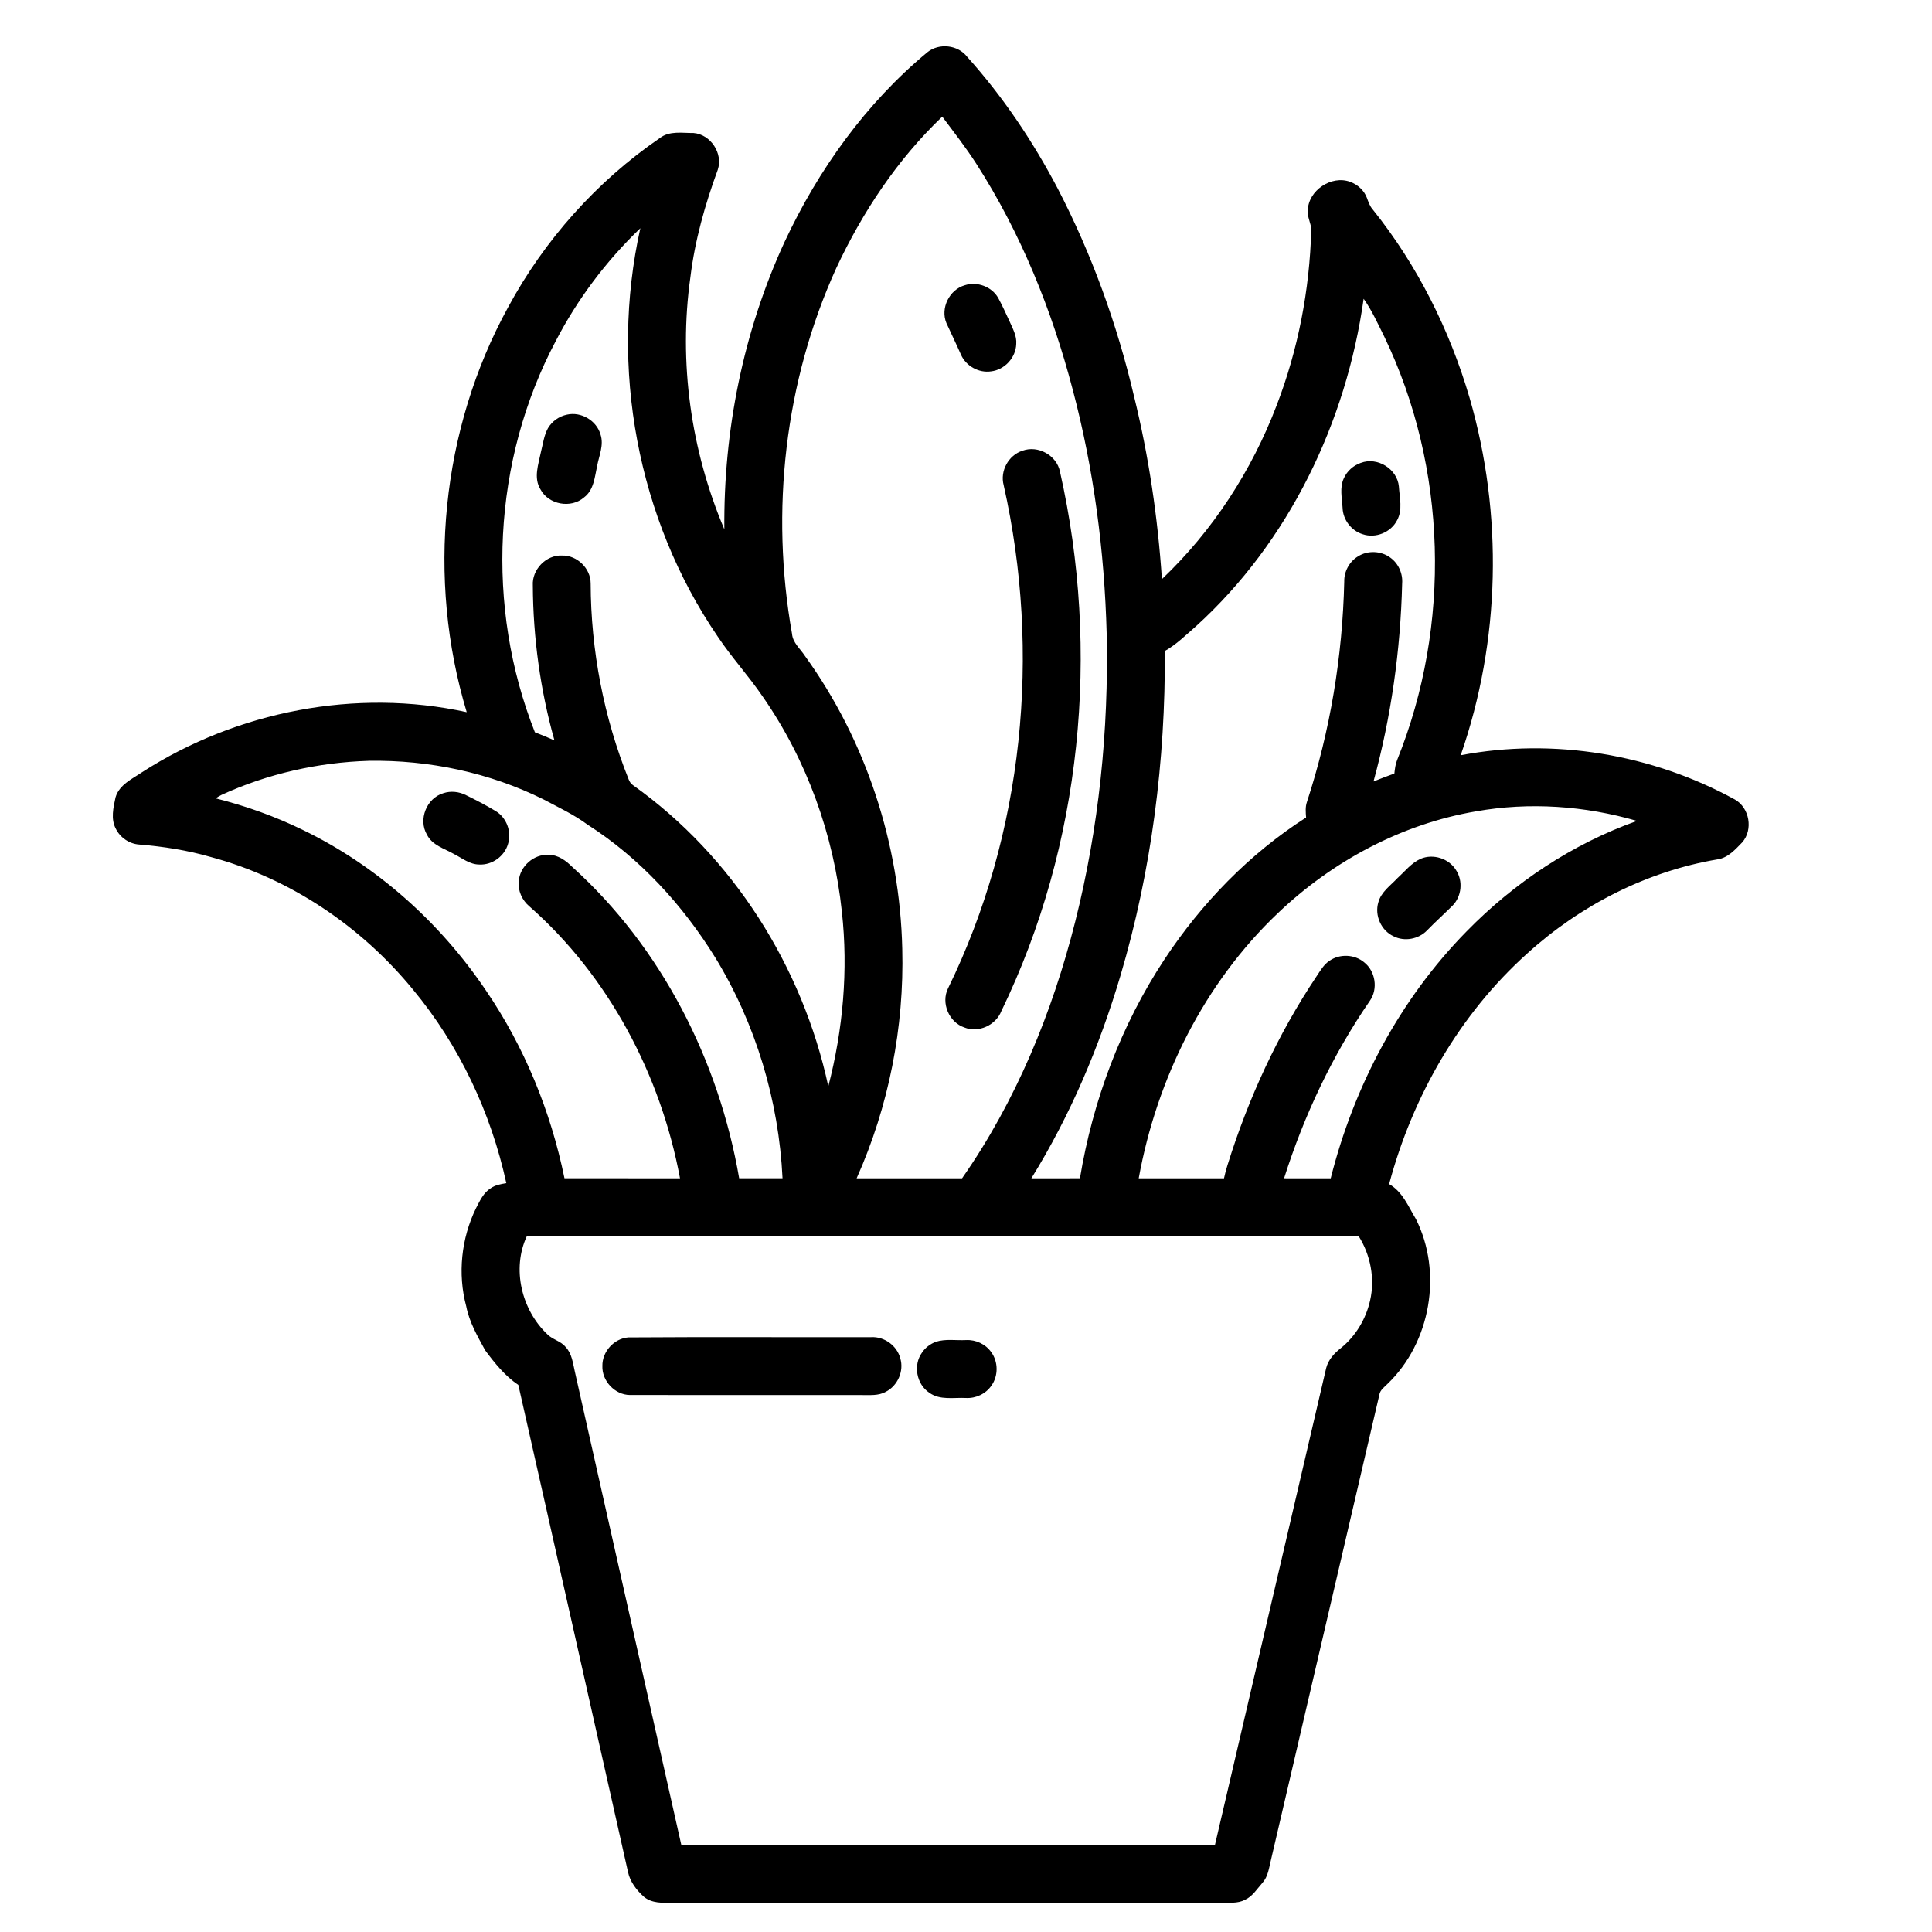 <svg xmlns="http://www.w3.org/2000/svg" viewBox="0 0 1000 1000" style="max-width:100%"><g fill="currentColor"><path d="M480.04 27.02c6.02-4.87 15.83-3.81 20.55 2.38 18.51 20.56 34.02 43.72 46.89 68.2 17.62 33.96 30.72 70.22 39.47 107.46 7.65 31.04 12.32 62.81 14.45 94.7 26.29-24.97 46.49-56.1 59.39-89.93 11.14-28.94 17.08-59.83 17.91-90.81-.02-3.45-2.12-6.56-1.79-10.06.23-10.38 12.21-18.43 21.93-14.85 3.85 1.39 7.21 4.39 8.66 8.28.8 2.13 1.51 4.36 3.07 6.09 23.01 28.71 39.76 62.21 50.09 97.46 17.42 60.18 16.01 125.77-4.61 184.97 48.1-9.13 99.09-.6 141.94 22.93 7.58 4.3 9.51 15.58 3.8 22.15-3.59 3.69-7.35 8.01-12.74 8.81-36.68 6.19-71.07 23.78-98.54 48.71-35.08 31.47-59.39 74.02-71.5 119.38 6.96 3.89 9.97 11.66 13.9 18.15 13.86 27.65 7.62 63.8-14.69 85.23-1.68 1.71-3.96 3.22-4.29 5.8-18.69 80.35-37.47 160.68-56.17 241.02-.96 3.93-1.45 8.26-4.27 11.41-2.82 3.14-5.11 7.05-9.1 8.86-3.82 2-8.23 1.4-12.37 1.48-94.66 0-189.33-.01-283.99.01-5.03.11-10.61.37-14.73-3.05-3.79-3.4-7.16-7.74-8.24-12.82-18.94-84.04-37.73-168.12-56.77-252.13-6.93-4.66-12.22-11.28-17.16-17.91-3.97-7.26-8.21-14.58-9.81-22.81-4.51-16.79-2.57-35.17 5.07-50.77 1.98-3.79 3.83-8.03 7.64-10.35 2.36-1.67 5.26-2.13 8.04-2.61-7.98-36.55-24.36-71.37-48.3-100.2-26.85-32.75-63.63-57.61-104.66-68.61-12.08-3.49-24.57-5.44-37.1-6.46-5.12-.36-9.87-3.63-12.1-8.24-2.65-5.02-1.23-10.92-.11-16.16 1.89-6.57 8.59-9.52 13.79-13.07 49.14-31.58 110.77-43.57 167.98-31.04-20.83-69.02-13.32-146.31 21.42-209.59 18.79-34.82 45.89-65.2 78.54-87.57 5.02-3.9 11.6-2.55 17.46-2.62 8.87.73 15.36 10.6 12.52 19.04-6.59 17.98-11.85 36.55-14.17 55.6-6.19 44.04.23 89.63 17.58 130.52-.49-51.09 9.79-102.44 31.23-148.9 17.44-37.32 42.05-71.7 73.89-98.08m-47.15 111.67c-26.77 58.81-34.22 125.86-22.94 189.35.38 4.65 4.24 7.72 6.63 11.39 31.71 43.86 49.19 97.58 50.43 151.62 1.06 40.71-6.99 81.65-23.62 118.84 18.19-.02 36.38 0 54.58-.01 27.89-39.95 46.66-85.7 58.55-132.8 12.26-48.61 17.38-98.94 16.29-149.04-1.12-42.56-6.65-85.08-17.55-126.27-10.77-41.17-26.91-81.19-49.96-117.06-5.41-8.43-11.59-16.33-17.59-24.35-23.22 22.16-41.26 49.35-54.82 78.33m-145.27 37.9c-32.69 61.67-36.44 137.62-10.76 202.44 3.42 1.29 6.79 2.69 10.12 4.21-7.31-26.05-11.05-53.1-11.19-80.16-.53-8.27 6.87-15.97 15.19-15.54 7.73-.17 14.74 6.68 14.74 14.41.11 34.71 6.78 69.39 19.73 101.6.43 1.11 1.14 2.13 2.14 2.83 51.76 36.79 87.83 94.05 101.14 155.92 7.63-29.41 10.36-60.17 7.02-90.41-4.21-39.76-18.15-78.61-41.05-111.45-7.26-10.67-16.05-20.19-23.19-30.94-41.69-60.94-56.1-139.42-40.08-211.37-17.66 16.92-32.57 36.73-43.81 58.46m418.2-21.94c-8.98 63.96-38.67 125.76-86.74 169.46-5.21 4.49-10.13 9.47-16.17 12.85.35 56.7-6.84 113.6-22.96 168.01-10.89 36.72-25.94 72.32-46.12 104.92 8.38-.02 16.76 0 25.14-.01 6.65-40.2 21.25-79.2 43.71-113.25 19.17-29.06 43.97-54.67 73.35-73.48-.2-2.68-.46-5.44.43-8.03 12.06-36.78 18.42-75.39 19.32-114.07-.13-5.24 2.66-10.42 7.18-13.11 5-3.15 11.87-2.86 16.62.65 4.25 3 6.58 8.28 6.17 13.45-.85 34.57-5.7 69.07-14.82 102.44 3.57-1.43 7.17-2.8 10.79-4.1.27-2.39.53-4.81 1.46-7.06 28.1-69.69 25.96-151.17-6.63-218.98-3.35-6.67-6.39-13.59-10.73-19.69M114.64 411.44c-1.05.51-2.03 1.15-3.02 1.78 15.49 3.88 30.61 9.28 44.97 16.28 38.33 18.52 71.08 47.84 94.86 83.06 19.98 29.24 33.61 62.65 40.72 97.31 19.93.03 39.86 0 59.8.02-10.02-53.61-36.91-104.63-78.04-140.82-3.74-3.14-5.92-8.07-5.43-12.95.55-7.71 7.78-14.13 15.52-13.65 4.89-.02 8.94 3.04 12.25 6.32 46.19 41.72 75.78 100.06 86.32 161.09 7.48 0 14.97.01 22.45 0-1.95-40.16-13.81-79.86-34.79-114.19-16.85-27.23-39.06-51.55-66.14-68.85-7.09-5.25-15.12-8.98-22.87-13.11-27.88-13.84-59.17-20.42-90.25-19.93-26.27.8-52.44 6.67-76.35 17.64m649.31 8.52c-38.47 6.54-74.27 25.78-102.42 52.59-38.25 36.29-62.75 85.71-72.13 137.33 14.72.01 29.43-.01 44.14.01.51-2.28 1.07-4.55 1.79-6.76 10.76-34.49 25.98-67.68 46.08-97.74 1.97-2.92 3.77-6.18 6.81-8.14 5.26-3.63 12.88-3.31 17.8.79 5.94 4.6 7.35 13.83 3.02 19.98-19.38 28.12-34.08 59.34-44.4 91.86 8.04.01 16.09-.01 24.14.01 12-47.66 35.8-92.7 70.36-127.84 24.67-25.24 54.85-45.28 88.15-57.14-26.95-7.84-55.66-9.86-83.34-4.95M272.69 639.82c-7.91 16.98-2.73 38.18 10.65 50.86 2.74 2.76 6.97 3.45 9.44 6.56 3.25 3.4 3.73 8.26 4.74 12.64 18.36 81.67 36.73 163.34 55.11 245 92.08 0 184.16.02 276.24-.01 19.22-82.24 38.34-164.51 57.56-246.75 1.07-4.27 4.15-7.64 7.53-10.28 7.69-6.17 13.02-15.06 15.19-24.65 2.61-11.3.26-23.62-5.92-33.38-143.51.05-287.03.04-430.54.01Z"/><path d="M499.37 147.64c6.42-2.11 14.09.75 17.36 6.69 2.14 3.93 3.94 8.02 5.84 12.07 1.61 3.71 3.78 7.46 3.43 11.66-.19 7.05-6.02 13.36-13.01 14.16-6.35.95-12.99-2.74-15.58-8.61-2.4-5.51-5.08-10.9-7.55-16.38-3.23-7.71 1.53-17.31 9.51-19.59ZM293.47 214.62c7.35-1.66 15.37 3.1 17.38 10.35 1.78 5.41-.77 10.83-1.76 16.12-1.27 5.74-1.66 12.49-6.77 16.35-6.76 5.92-18.45 3.78-22.61-4.21-3.65-5.96-1-12.93.25-19.19 1.08-4.15 1.56-8.58 3.65-12.39 2.1-3.6 5.79-6.19 9.86-7.03ZM529.24 233.29c8.03-2.97 17.71 2.4 19.39 10.8 20.99 92.93 11.36 193.26-30.33 279.24-2.86 7.31-11.82 11.46-19.17 8.48-7.9-2.68-12.15-12.6-8.48-20.13 39.2-80.12 48.35-173.8 28.84-260.57-1.98-7.33 2.53-15.55 9.75-17.82ZM704.34 239.59c8.54-3.27 18.87 3.1 19.72 12.2.35 5.78 2.05 12.12-.93 17.5-3.18 6.26-11.12 9.5-17.77 7.23-5.89-1.77-10.22-7.47-10.44-13.6-.28-5.1-1.63-10.55.66-15.38 1.66-3.71 4.92-6.63 8.76-7.95ZM229.42 410.57c3.89-1.32 8.24-.84 11.87 1.04 5.12 2.51 10.2 5.15 15.1 8.1 5.78 3.35 8.59 10.84 6.54 17.19-1.83 6.32-8.22 10.92-14.81 10.58-4.98.01-8.94-3.32-13.17-5.45-4.95-2.84-11.24-4.49-13.96-10.01-4.6-7.78-.23-18.87 8.43-21.45ZM735.34 444.51c6.49-2.76 14.66-.14 18.32 5.89 3.7 5.62 2.88 13.64-1.87 18.4-4.35 4.32-8.92 8.42-13.19 12.83-4.37 4.51-11.62 5.84-17.25 3.01-6.43-2.94-9.96-10.79-7.93-17.56 1.43-5.43 6.32-8.7 9.94-12.6 3.84-3.47 7.16-7.82 11.98-9.97ZM325.18 692.25c41.94-.3 83.9-.03 125.84-.13 6.72-.35 13.25 4.4 14.95 10.91 2.06 6.62-1.36 14.31-7.53 17.39-3.79 2.13-8.28 1.62-12.44 1.67-40-.04-80 .02-119.99-.03-7.78-.09-14.5-7.3-14.22-15.04-.13-7.39 6.02-14.2 13.39-14.77ZM484.39 694.52c5.02-1.62 10.4-.63 15.59-.89 5.09-.28 10.23 2.11 13.13 6.33 3.61 4.96 3.64 12.18.09 17.18-2.87 4.28-8.05 6.73-13.17 6.47-6.34-.34-13.48 1.29-19-2.71-6.67-4.38-8.49-14.35-3.79-20.8 1.71-2.57 4.28-4.49 7.15-5.58Z"/></g></svg>